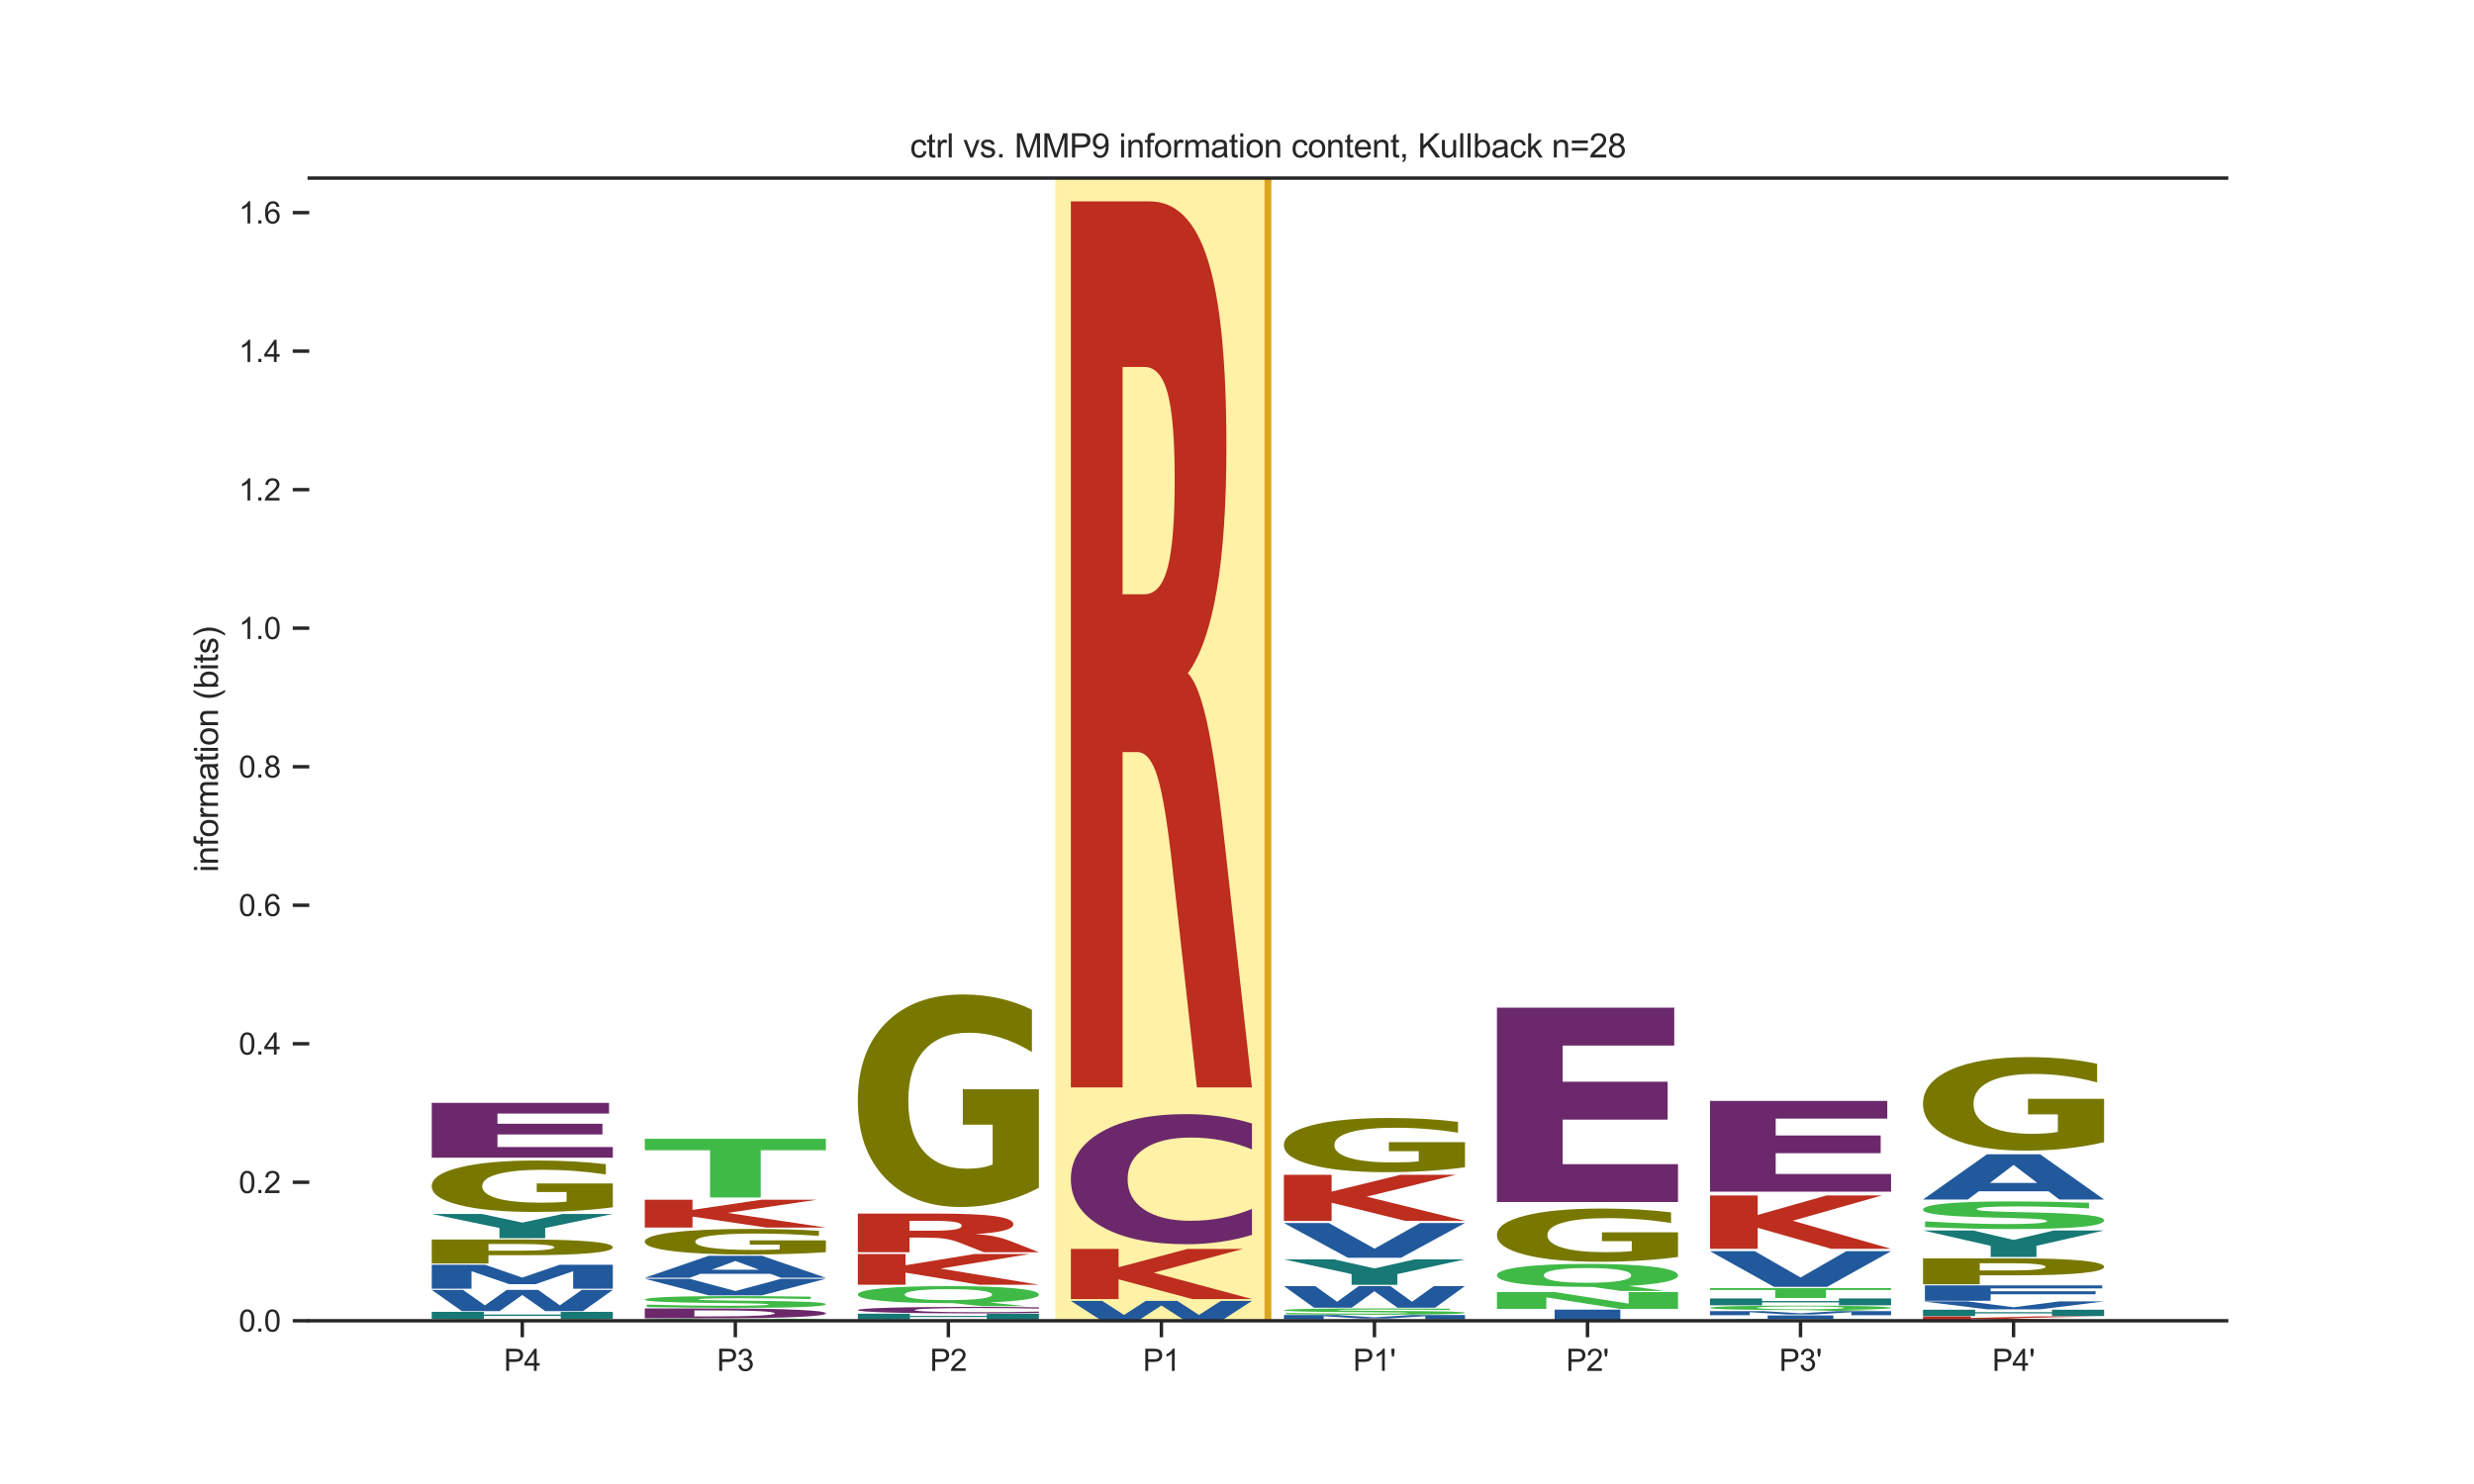<?xml version="1.0" encoding="utf-8" standalone="no"?>
<!DOCTYPE svg PUBLIC "-//W3C//DTD SVG 1.1//EN"
  "http://www.w3.org/Graphics/SVG/1.1/DTD/svg11.dtd">
<svg xmlns:xlink="http://www.w3.org/1999/xlink" width="720pt" height="432pt" viewBox="0 0 720 432" xmlns="http://www.w3.org/2000/svg" version="1.1">
 <defs>
  <style type="text/css">*{stroke-linejoin: round; stroke-linecap: butt}</style>
 </defs>
 <g id="figure_1">
  <g id="patch_1">
   <path d="M 0 432 
L 720 432 
L 720 0 
L 0 0 
z
" style="fill: #ffffff"/>
  </g>
  <g id="axes_1">
   <g id="patch_2">
    <path d="M 90 384.48 
L 648 384.48 
L 648 51.84 
L 90 51.84 
z
" style="fill: #ffffff"/>
   </g>
   <g id="patch_3">
    <path d="M 307 384.48 
L 369 384.48 
L 369 51.84 
L 307 51.84 
z
" clip-path="url(#p9657edef87)" style="fill: #ffd700; opacity: 0.35; stroke: #ffffff; stroke-width: 0.8; stroke-linejoin: miter"/>
   </g>
   <g id="line2d_1">
    <path d="M 90 384.48 
L 648 384.48 
" clip-path="url(#p9657edef87)" style="fill: none; stroke: #000000; stroke-width: 0.5; stroke-linecap: round"/>
   </g>
   <g id="patch_4">
    <path d="M 153.405 384.397 
L 152.373 384.397 
Q 139.714 384.397 132.677 384.344 
Q 125.65 384.291 125.65 384.196 
Q 125.65 384.102 132.666 384.048 
Q 139.681 383.995 152 383.995 
Q 164.45 383.995 171.4 384.048 
Q 178.35 384.101 178.35 384.196 
Q 178.35 384.262 174.661 384.309 
Q 170.972 384.356 164.044 384.38 
L 174.365 384.468 
L 161.771 384.468 
L 153.405 384.397 
z
M 152 384.067 
Q 145.961 384.067 142.635 384.101 
Q 139.308 384.135 139.308 384.196 
Q 139.308 384.259 142.558 384.292 
Q 145.819 384.325 152 384.325 
Q 158.071 384.325 161.398 384.291 
Q 164.725 384.257 164.725 384.196 
Q 164.725 384.135 161.398 384.101 
Q 158.071 384.067 152 384.067 
z
" clip-path="url(#p9657edef87)" style="fill: #40ba47"/>
   </g>
   <g id="patch_5">
    <path d="M 125.65 381.893 
L 140.813 381.893 
L 140.813 382.669 
L 163.187 382.669 
L 163.187 381.893 
L 178.35 381.893 
L 178.35 383.929 
L 163.187 383.929 
L 163.187 383.066 
L 140.813 383.066 
L 140.813 383.929 
L 125.65 383.929 
L 125.65 381.893 
z
" clip-path="url(#p9657edef87)" style="fill: #177875"/>
   </g>
   <g id="patch_6">
    <path d="M 125.65 375.5 
L 134.763 375.5 
L 141.133 379.989 
L 147.456 375.5 
L 156.616 375.5 
L 162.938 379.989 
L 169.316 375.5 
L 178.35 375.5 
L 169.656 381.677 
L 158.694 381.677 
L 152 376.981 
L 145.385 381.677 
L 134.415 381.677 
L 125.65 375.5 
z
" clip-path="url(#p9657edef87)" style="fill: #21599c"/>
   </g>
   <g id="patch_7">
    <path d="M 125.65 368.188 
L 141.196 368.188 
L 151.98 371.916 
L 162.834 368.188 
L 178.35 368.188 
L 178.35 375.154 
L 166.805 375.154 
L 166.805 370.059 
L 155.889 373.815 
L 148.141 373.815 
L 137.226 370.059 
L 137.226 375.154 
L 125.65 375.154 
L 125.65 368.188 
z
" clip-path="url(#p9657edef87)" style="fill: #21599c"/>
   </g>
   <g id="patch_8">
    <path d="M 125.65 360.822 
L 153.043 360.822 
Q 165.271 360.822 171.804 361.416 
Q 178.35 362.008 178.35 363.105 
Q 178.35 364.207 171.804 364.8 
Q 165.271 365.392 153.043 365.392 
L 142.16 365.392 
L 142.16 367.821 
L 125.65 367.821 
L 125.65 360.822 
z
M 142.16 362.13 
L 142.16 364.084 
L 151.286 364.084 
Q 156.09 364.084 158.711 363.829 
Q 161.332 363.574 161.332 363.105 
Q 161.332 362.637 158.711 362.383 
Q 156.09 362.13 151.286 362.13 
L 142.16 362.13 
z
" clip-path="url(#p9657edef87)" style="fill: #787800"/>
   </g>
   <g id="patch_9">
    <path d="M 125.65 353.386 
L 140.22 353.386 
L 151.989 355.904 
L 163.747 353.386 
L 178.35 353.386 
L 158.665 357.474 
L 158.665 360.451 
L 145.346 360.451 
L 145.346 357.474 
L 125.65 353.386 
z
" clip-path="url(#p9657edef87)" style="fill: #177875"/>
   </g>
   <g id="patch_10">
    <path d="M 178.35 351.451 
Q 173.035 352.128 167.319 352.469 
Q 161.602 352.806 155.508 352.806 
Q 141.736 352.806 133.693 350.789 
Q 125.65 348.771 125.65 345.321 
Q 125.65 341.831 133.835 339.829 
Q 142.032 337.828 156.287 337.828 
Q 161.779 337.828 166.811 338.1 
Q 171.854 338.369 176.319 338.901 
L 176.319 341.887 
Q 171.712 341.203 167.153 340.866 
Q 162.594 340.526 158.012 340.526 
Q 149.532 340.526 144.937 341.769 
Q 140.343 343.01 140.343 345.321 
Q 140.343 347.611 144.772 348.861 
Q 149.201 350.108 157.35 350.108 
Q 159.571 350.108 161.472 350.037 
Q 163.374 349.963 164.886 349.808 
L 164.886 347.005 
L 156.205 347.005 
L 156.205 344.508 
L 178.35 344.508 
L 178.35 351.451 
z
" clip-path="url(#p9657edef87)" style="fill: #787800"/>
   </g>
   <g id="patch_11">
    <path d="M 125.65 321.051 
L 177.253 321.051 
L 177.253 324.164 
L 144.775 324.164 
L 144.775 327.133 
L 175.329 327.133 
L 175.329 330.247 
L 144.775 330.247 
L 144.775 333.904 
L 178.35 333.904 
L 178.35 337.013 
L 125.65 337.013 
L 125.65 321.051 
z
" clip-path="url(#p9657edef87)" style="fill: #6b296b"/>
   </g>
   <g id="patch_12">
    <path d="M 187.65 384.294 
L 206.775 384.294 
L 206.775 384.44 
L 240.35 384.44 
L 240.35 384.475 
L 187.65 384.475 
L 187.65 384.294 
z
" clip-path="url(#p9657edef87)" style="fill: #21599c"/>
   </g>
   <g id="patch_13">
    <path d="M 215.405 384.214 
L 214.373 384.214 
Q 201.714 384.214 194.677 384.166 
Q 187.65 384.118 187.65 384.032 
Q 187.65 383.947 194.666 383.898 
Q 201.681 383.85 214 383.85 
Q 226.45 383.85 233.4 383.898 
Q 240.35 383.946 240.35 384.032 
Q 240.35 384.091 236.661 384.134 
Q 232.972 384.177 226.044 384.199 
L 236.365 384.278 
L 223.771 384.278 
L 215.405 384.214 
z
M 214 383.916 
Q 207.961 383.916 204.635 383.946 
Q 201.308 383.977 201.308 384.032 
Q 201.308 384.089 204.558 384.119 
Q 207.819 384.149 214 384.149 
Q 220.071 384.149 223.398 384.118 
Q 226.725 384.088 226.725 384.032 
Q 226.725 383.977 223.398 383.946 
Q 220.071 383.916 214 383.916 
z
" clip-path="url(#p9657edef87)" style="fill: #40ba47"/>
   </g>
   <g id="patch_14">
    <path d="M 202.091 381.457 
L 202.091 383.205 
L 207.265 383.205 
Q 216.113 383.205 220.783 382.98 
Q 225.464 382.756 225.464 382.328 
Q 225.464 381.902 220.807 381.68 
Q 216.161 381.457 207.265 381.457 
L 202.091 381.457 
z
M 187.65 380.898 
L 202.872 380.898 
Q 215.633 380.898 221.875 380.992 
Q 228.117 381.084 232.583 381.307 
Q 236.521 381.501 238.429 381.755 
Q 240.35 382.008 240.35 382.328 
Q 240.35 382.653 238.429 382.907 
Q 236.521 383.161 232.583 383.354 
Q 228.081 383.577 221.779 383.671 
Q 215.477 383.763 202.872 383.763 
L 187.65 383.763 
L 187.65 380.898 
z
" clip-path="url(#p9657edef87)" style="fill: #6b296b"/>
   </g>
   <g id="patch_15">
    <path d="M 235.956 377.462 
L 235.956 378.163 
Q 230.46 378.041 225.221 377.979 
Q 219.997 377.917 215.345 377.917 
Q 209.177 377.917 206.214 378.001 
Q 203.265 378.085 203.265 378.262 
Q 203.265 378.396 205.255 378.47 
Q 207.244 378.544 212.483 378.597 
L 219.811 378.67 
Q 230.946 378.782 235.641 379.008 
Q 240.35 379.234 240.35 379.651 
Q 240.35 380.198 233.795 380.465 
Q 227.239 380.733 213.771 380.733 
Q 207.43 380.733 201.033 380.672 
Q 194.635 380.613 188.237 380.495 
L 188.237 379.775 
Q 194.635 379.943 200.603 380.029 
Q 206.572 380.114 212.125 380.114 
Q 217.764 380.114 220.756 380.021 
Q 223.747 379.927 223.747 379.754 
Q 223.747 379.6 221.715 379.515 
Q 219.682 379.431 213.599 379.364 
L 206.929 379.291 
Q 196.91 379.185 192.273 378.952 
Q 187.65 378.719 187.65 378.325 
Q 187.65 377.83 194.091 377.564 
Q 200.532 377.298 212.612 377.298 
Q 218.122 377.298 223.933 377.339 
Q 229.744 377.38 235.956 377.462 
z
" clip-path="url(#p9657edef87)" style="fill: #40ba47"/>
   </g>
   <g id="patch_16">
    <path d="M 187.65 372.263 
L 200.688 372.263 
L 214.016 375.819 
L 227.323 372.263 
L 240.35 372.263 
L 221.731 377.081 
L 206.269 377.081 
L 187.65 372.263 
z
" clip-path="url(#p9657edef87)" style="fill: #21599c"/>
   </g>
   <g id="patch_17">
    <path d="M 224.155 370.802 
L 203.888 370.802 
L 200.688 371.968 
L 187.65 371.968 
L 206.269 365.567 
L 221.731 365.567 
L 240.35 371.968 
L 227.323 371.968 
L 224.155 370.802 
z
M 207.12 369.614 
L 220.891 369.614 
L 214.016 367.068 
L 207.12 369.614 
z
" clip-path="url(#p9657edef87)" style="fill: #21599c"/>
   </g>
   <g id="patch_18">
    <path d="M 240.35 364.528 
Q 235.035 364.865 229.319 365.035 
Q 223.602 365.202 217.508 365.202 
Q 203.736 365.202 195.693 364.199 
Q 187.65 363.195 187.65 361.479 
Q 187.65 359.743 195.835 358.747 
Q 204.032 357.751 218.287 357.751 
Q 223.779 357.751 228.811 357.887 
Q 233.854 358.021 238.319 358.285 
L 238.319 359.771 
Q 233.712 359.43 229.153 359.263 
Q 224.594 359.093 220.012 359.093 
Q 211.532 359.093 206.937 359.712 
Q 202.343 360.329 202.343 361.479 
Q 202.343 362.618 206.772 363.24 
Q 211.201 363.86 219.35 363.86 
Q 221.571 363.86 223.472 363.825 
Q 225.374 363.788 226.886 363.711 
L 226.886 362.316 
L 218.205 362.316 
L 218.205 361.074 
L 240.35 361.074 
L 240.35 364.528 
z
" clip-path="url(#p9657edef87)" style="fill: #787800"/>
   </g>
   <g id="patch_19">
    <path d="M 187.65 349.251 
L 201.538 349.251 
L 201.538 352.204 
L 221.556 349.251 
L 237.683 349.251 
L 211.743 353.083 
L 240.35 357.342 
L 222.964 357.342 
L 201.538 354.155 
L 201.538 357.342 
L 187.65 357.342 
L 187.65 349.251 
z
" clip-path="url(#p9657edef87)" style="fill: #bd2e1f"/>
   </g>
   <g id="patch_20">
    <path d="M 187.65 331.513 
L 240.35 331.513 
L 240.35 334.843 
L 221.39 334.843 
L 221.39 348.589 
L 206.647 348.589 
L 206.647 334.843 
L 187.65 334.843 
L 187.65 331.513 
z
" clip-path="url(#p9657edef87)" style="fill: #40ba47"/>
   </g>
   <g id="patch_21">
    <path d="M 249.65 384.34 
L 264.22 384.34 
L 275.989 384.388 
L 287.747 384.34 
L 302.35 384.34 
L 282.665 384.419 
L 282.665 384.476 
L 269.346 384.476 
L 269.346 384.419 
L 249.65 384.34 
z
" clip-path="url(#p9657edef87)" style="fill: #177875"/>
   </g>
   <g id="patch_22">
    <path d="M 286.155 384.3 
L 265.888 384.3 
L 262.688 384.332 
L 249.65 384.332 
L 268.269 384.158 
L 283.731 384.158 
L 302.35 384.332 
L 289.323 384.332 
L 286.155 384.3 
z
M 269.12 384.268 
L 282.891 384.268 
L 276.016 384.199 
L 269.12 384.268 
z
" clip-path="url(#p9657edef87)" style="fill: #21599c"/>
   </g>
   <g id="patch_23">
    <path d="M 249.65 382.424 
L 264.813 382.424 
L 264.813 383.066 
L 287.187 383.066 
L 287.187 382.424 
L 302.35 382.424 
L 302.35 384.109 
L 287.187 384.109 
L 287.187 383.395 
L 264.813 383.395 
L 264.813 384.109 
L 249.65 384.109 
L 249.65 382.424 
z
" clip-path="url(#p9657edef87)" style="fill: #177875"/>
   </g>
   <g id="patch_24">
    <path d="M 302.35 382.194 
Q 297.942 382.261 293.175 382.295 
Q 288.408 382.33 283.217 382.33 
Q 267.735 382.33 258.692 382.074 
Q 249.65 381.819 249.65 381.382 
Q 249.65 380.944 258.692 380.689 
Q 267.735 380.434 283.217 380.434 
Q 288.408 380.434 293.175 380.468 
Q 297.942 380.503 302.35 380.57 
L 302.35 380.948 
Q 297.902 380.858 293.587 380.817 
Q 289.271 380.775 284.504 380.775 
Q 275.954 380.775 271.054 380.937 
Q 266.168 381.099 266.168 381.382 
Q 266.168 381.665 271.054 381.827 
Q 275.954 381.988 284.504 381.988 
Q 289.271 381.988 293.587 381.947 
Q 297.902 381.905 302.35 381.815 
L 302.35 382.194 
z
" clip-path="url(#p9657edef87)" style="fill: #6b296b"/>
   </g>
   <g id="patch_25">
    <path d="M 277.405 379.356 
L 276.373 379.356 
Q 263.714 379.356 256.677 378.701 
Q 249.65 378.045 249.65 376.876 
Q 249.65 375.708 256.666 375.047 
Q 263.681 374.385 276 374.385 
Q 288.45 374.385 295.4 375.041 
Q 302.35 375.696 302.35 376.876 
Q 302.35 377.685 298.661 378.27 
Q 294.972 378.855 288.044 379.15 
L 298.365 380.23 
L 285.771 380.23 
L 277.405 379.356 
z
M 276 375.282 
Q 269.961 375.282 266.635 375.699 
Q 263.308 376.117 263.308 376.876 
Q 263.308 377.647 266.558 378.057 
Q 269.819 378.467 276 378.467 
Q 282.071 378.467 285.398 378.049 
Q 288.725 377.63 288.725 376.876 
Q 288.725 376.117 285.398 375.699 
Q 282.071 375.282 276 375.282 
z
" clip-path="url(#p9657edef87)" style="fill: #40ba47"/>
   </g>
   <g id="patch_26">
    <path d="M 249.65 365.057 
L 263.538 365.057 
L 263.538 368.319 
L 283.556 365.057 
L 299.683 365.057 
L 273.743 369.291 
L 302.35 373.996 
L 284.964 373.996 
L 263.538 370.475 
L 263.538 373.996 
L 249.65 373.996 
L 249.65 365.057 
z
" clip-path="url(#p9657edef87)" style="fill: #bd2e1f"/>
   </g>
   <g id="patch_27">
    <path d="M 271.033 358.269 
Q 275.762 358.269 277.814 357.932 
Q 279.866 357.592 279.866 356.816 
Q 279.866 356.048 277.814 355.718 
Q 275.762 355.385 271.033 355.385 
L 264.702 355.385 
L 264.702 358.269 
L 271.033 358.269 
z
M 264.702 360.271 
L 264.702 364.526 
L 249.65 364.526 
L 249.65 353.284 
L 272.634 353.284 
Q 284.17 353.284 289.538 354.031 
Q 294.918 354.776 294.918 356.387 
Q 294.918 357.5 292.115 358.216 
Q 289.325 358.931 283.695 359.271 
Q 286.785 359.406 289.225 359.886 
Q 291.677 360.363 294.18 361.333 
L 302.35 364.526 
L 286.322 364.526 
L 279.203 361.733 
Q 277.051 360.89 274.836 360.582 
Q 272.634 360.271 268.956 360.271 
L 264.702 360.271 
z
" clip-path="url(#p9657edef87)" style="fill: #bd2e1f"/>
   </g>
   <g id="patch_28">
    <path d="M 302.35 345.763 
Q 297.035 348.562 291.319 349.967 
Q 285.602 351.36 279.508 351.36 
Q 265.736 351.36 257.693 343.028 
Q 249.65 334.696 249.65 320.447 
Q 249.65 306.032 257.835 297.764 
Q 266.032 289.495 280.287 289.495 
Q 285.779 289.495 290.811 290.62 
Q 295.854 291.732 300.319 293.93 
L 300.319 306.262 
Q 295.712 303.438 291.153 302.045 
Q 286.594 300.639 282.012 300.639 
Q 273.532 300.639 268.937 305.776 
Q 264.343 310.901 264.343 320.447 
Q 264.343 329.904 268.772 335.067 
Q 273.201 340.217 281.35 340.217 
Q 283.571 340.217 285.472 339.923 
Q 287.374 339.616 288.886 338.977 
L 288.886 327.399 
L 280.205 327.399 
L 280.205 317.086 
L 302.35 317.086 
L 302.35 345.763 
z
" clip-path="url(#p9657edef87)" style="fill: #787800"/>
   </g>
   <g id="patch_29">
    <path d="M 311.65 378.692 
L 320.763 378.692 
L 327.133 382.791 
L 333.456 378.692 
L 342.616 378.692 
L 348.938 382.791 
L 355.316 378.692 
L 364.35 378.692 
L 355.656 384.332 
L 344.694 384.332 
L 338 380.045 
L 331.385 384.332 
L 320.415 384.332 
L 311.65 378.692 
z
" clip-path="url(#p9657edef87)" style="fill: #21599c"/>
   </g>
   <g id="patch_30">
    <path d="M 311.65 363.579 
L 325.538 363.579 
L 325.538 368.9 
L 345.556 363.579 
L 361.683 363.579 
L 335.743 370.485 
L 364.35 378.16 
L 346.964 378.16 
L 325.538 372.416 
L 325.538 378.16 
L 311.65 378.16 
L 311.65 363.579 
z
" clip-path="url(#p9657edef87)" style="fill: #bd2e1f"/>
   </g>
   <g id="patch_31">
    <path d="M 364.35 359.484 
Q 359.942 360.829 355.175 361.51 
Q 350.408 362.198 345.217 362.198 
Q 329.735 362.198 320.692 357.098 
Q 311.65 351.998 311.65 343.275 
Q 311.65 334.522 320.692 329.429 
Q 329.735 324.329 345.217 324.329 
Q 350.408 324.329 355.175 325.017 
Q 359.942 325.698 364.35 327.044 
L 364.35 334.592 
Q 359.902 332.809 355.587 331.98 
Q 351.271 331.15 346.504 331.15 
Q 337.954 331.15 333.054 334.381 
Q 328.168 337.604 328.168 343.275 
Q 328.168 348.923 333.054 352.154 
Q 337.954 355.377 346.504 355.377 
Q 351.271 355.377 355.587 354.548 
Q 359.902 353.711 364.35 351.927 
L 364.35 359.484 
z
" clip-path="url(#p9657edef87)" style="fill: #6b296b"/>
   </g>
   <g id="patch_32">
    <path d="M 333.033 172.993 
Q 337.762 172.993 339.814 165.255 
Q 341.866 157.461 341.866 139.662 
Q 341.866 122.029 339.814 114.456 
Q 337.762 106.828 333.033 106.828 
L 326.702 106.828 
L 326.702 172.993 
L 333.033 172.993 
z
M 326.702 218.928 
L 326.702 316.545 
L 311.65 316.545 
L 311.65 58.627 
L 334.634 58.627 
Q 346.17 58.627 351.538 75.763 
Q 356.918 92.843 356.918 129.823 
Q 356.918 155.36 354.115 171.777 
Q 351.325 188.194 345.695 195.988 
Q 348.785 199.084 351.225 210.084 
Q 353.677 221.028 356.18 243.304 
L 364.35 316.545 
L 348.322 316.545 
L 341.203 252.48 
Q 339.051 233.134 336.836 226.058 
Q 334.634 218.928 330.956 218.928 
L 326.702 218.928 
z
" clip-path="url(#p9657edef87)" style="fill: #bd2e1f"/>
   </g>
   <g id="patch_33">
    <path d="M 410.155 384.405 
L 389.888 384.405 
L 386.688 384.471 
L 373.65 384.471 
L 392.269 384.111 
L 407.731 384.111 
L 426.35 384.471 
L 413.323 384.471 
L 410.155 384.405 
z
M 393.12 384.338 
L 406.891 384.338 
L 400.016 384.195 
L 393.12 384.338 
z
" clip-path="url(#p9657edef87)" style="fill: #21599c"/>
   </g>
   <g id="patch_34">
    <path d="M 373.65 382.808 
L 389.196 382.808 
L 399.98 383.483 
L 410.834 382.808 
L 426.35 382.808 
L 426.35 384.068 
L 414.805 384.068 
L 414.805 383.146 
L 403.889 383.826 
L 396.141 383.826 
L 385.226 383.146 
L 385.226 384.068 
L 373.65 384.068 
L 373.65 382.808 
z
" clip-path="url(#p9657edef87)" style="fill: #21599c"/>
   </g>
   <g id="patch_35">
    <path d="M 421.956 380.973 
L 421.956 381.349 
Q 416.46 381.283 411.221 381.25 
Q 405.997 381.217 401.345 381.217 
Q 395.177 381.217 392.214 381.262 
Q 389.265 381.307 389.265 381.402 
Q 389.265 381.473 391.255 381.513 
Q 393.244 381.553 398.483 381.581 
L 405.811 381.621 
Q 416.946 381.68 421.641 381.802 
Q 426.35 381.923 426.35 382.146 
Q 426.35 382.44 419.795 382.583 
Q 413.239 382.726 399.771 382.726 
Q 393.43 382.726 387.033 382.694 
Q 380.635 382.662 374.237 382.599 
L 374.237 382.213 
Q 380.635 382.303 386.603 382.349 
Q 392.572 382.395 398.125 382.395 
Q 403.764 382.395 406.756 382.345 
Q 409.747 382.295 409.747 382.202 
Q 409.747 382.119 407.715 382.074 
Q 405.682 382.028 399.599 381.993 
L 392.929 381.953 
Q 382.91 381.896 378.273 381.772 
Q 373.65 381.647 373.65 381.435 
Q 373.65 381.17 380.091 381.028 
Q 386.532 380.885 398.612 380.885 
Q 404.122 380.885 409.933 380.907 
Q 415.744 380.929 421.956 380.973 
z
" clip-path="url(#p9657edef87)" style="fill: #40ba47"/>
   </g>
   <g id="patch_36">
    <path d="M 373.65 374.378 
L 382.763 374.378 
L 389.133 378.951 
L 395.456 374.378 
L 404.616 374.378 
L 410.938 378.951 
L 417.316 374.378 
L 426.35 374.378 
L 417.656 380.671 
L 406.694 380.671 
L 400 375.887 
L 393.385 380.671 
L 382.415 380.671 
L 373.65 374.378 
z
" clip-path="url(#p9657edef87)" style="fill: #21599c"/>
   </g>
   <g id="patch_37">
    <path d="M 373.65 366.603 
L 388.22 366.603 
L 399.989 369.246 
L 411.747 366.603 
L 426.35 366.603 
L 406.665 370.893 
L 406.665 374.018 
L 393.346 374.018 
L 393.346 370.893 
L 373.65 366.603 
z
" clip-path="url(#p9657edef87)" style="fill: #177875"/>
   </g>
   <g id="patch_38">
    <path d="M 373.65 356.016 
L 386.688 356.016 
L 400.016 363.49 
L 413.323 356.016 
L 426.35 356.016 
L 407.731 366.141 
L 392.269 366.141 
L 373.65 356.016 
z
" clip-path="url(#p9657edef87)" style="fill: #21599c"/>
   </g>
   <g id="patch_39">
    <path d="M 373.65 341.999 
L 387.538 341.999 
L 387.538 346.889 
L 407.556 341.999 
L 423.683 341.999 
L 397.743 348.345 
L 426.35 355.397 
L 408.964 355.397 
L 387.538 350.119 
L 387.538 355.397 
L 373.65 355.397 
L 373.65 341.999 
z
" clip-path="url(#p9657edef87)" style="fill: #bd2e1f"/>
   </g>
   <g id="patch_40">
    <path d="M 426.35 339.803 
Q 421.035 340.517 415.319 340.875 
Q 409.602 341.231 403.508 341.231 
Q 389.736 341.231 381.693 339.105 
Q 373.65 336.98 373.65 333.345 
Q 373.65 329.668 381.835 327.559 
Q 390.032 325.45 404.287 325.45 
Q 409.779 325.45 414.811 325.737 
Q 419.854 326.02 424.319 326.581 
L 424.319 329.727 
Q 419.712 329.006 415.153 328.651 
Q 410.594 328.292 406.012 328.292 
Q 397.532 328.292 392.937 329.603 
Q 388.343 330.91 388.343 333.345 
Q 388.343 335.757 392.772 337.074 
Q 397.201 338.388 405.35 338.388 
Q 407.571 338.388 409.472 338.313 
Q 411.374 338.235 412.886 338.072 
L 412.886 335.119 
L 404.205 335.119 
L 404.205 332.488 
L 426.35 332.488 
L 426.35 339.803 
z
" clip-path="url(#p9657edef87)" style="fill: #787800"/>
   </g>
   <g id="patch_41">
    <path d="M 452.438 381.238 
L 471.562 381.238 
L 471.562 384.397 
L 452.438 384.397 
L 452.438 381.238 
z
" clip-path="url(#p9657edef87)" style="fill: #21599c"/>
   </g>
   <g id="patch_42">
    <path d="M 435.65 376.136 
L 452.578 376.136 
L 473.968 379.49 
L 473.968 376.136 
L 488.35 376.136 
L 488.35 381.027 
L 471.409 381.027 
L 450.019 377.673 
L 450.019 381.027 
L 435.65 381.027 
L 435.65 376.136 
z
" clip-path="url(#p9657edef87)" style="fill: #40ba47"/>
   </g>
   <g id="patch_43">
    <path d="M 463.405 374.623 
L 462.373 374.623 
Q 449.714 374.623 442.677 373.74 
Q 435.65 372.856 435.65 371.281 
Q 435.65 369.708 442.666 368.817 
Q 449.681 367.925 462 367.925 
Q 474.45 367.925 481.4 368.809 
Q 488.35 369.692 488.35 371.281 
Q 488.35 372.371 484.661 373.16 
Q 480.972 373.948 474.044 374.346 
L 484.365 375.8 
L 471.771 375.8 
L 463.405 374.623 
z
M 462 369.133 
Q 455.961 369.133 452.635 369.696 
Q 449.308 370.258 449.308 371.281 
Q 449.308 372.32 452.558 372.873 
Q 455.819 373.424 462 373.424 
Q 468.071 373.424 471.398 372.862 
Q 474.725 372.298 474.725 371.281 
Q 474.725 370.258 471.398 369.696 
Q 468.071 369.133 462 369.133 
z
" clip-path="url(#p9657edef87)" style="fill: #40ba47"/>
   </g>
   <g id="patch_44">
    <path d="M 488.35 365.908 
Q 483.035 366.609 477.319 366.961 
Q 471.602 367.31 465.508 367.31 
Q 451.736 367.31 443.693 365.223 
Q 435.65 363.135 435.65 359.566 
Q 435.65 355.955 443.835 353.883 
Q 452.032 351.812 466.287 351.812 
Q 471.779 351.812 476.811 352.094 
Q 481.854 352.372 486.319 352.923 
L 486.319 356.012 
Q 481.712 355.305 477.153 354.956 
Q 472.594 354.604 468.012 354.604 
Q 459.532 354.604 454.937 355.891 
Q 450.343 357.174 450.343 359.566 
Q 450.343 361.935 454.772 363.228 
Q 459.201 364.518 467.35 364.518 
Q 469.571 364.518 471.472 364.445 
Q 473.374 364.368 474.886 364.208 
L 474.886 361.307 
L 466.205 361.307 
L 466.205 358.724 
L 488.35 358.724 
L 488.35 365.908 
z
" clip-path="url(#p9657edef87)" style="fill: #787800"/>
   </g>
   <g id="patch_45">
    <path d="M 435.65 293.336 
L 487.253 293.336 
L 487.253 304.37 
L 454.775 304.37 
L 454.775 314.895 
L 485.329 314.895 
L 485.329 325.93 
L 454.775 325.93 
L 454.775 338.893 
L 488.35 338.893 
L 488.35 349.915 
L 435.65 349.915 
L 435.65 293.336 
z
" clip-path="url(#p9657edef87)" style="fill: #6b296b"/>
   </g>
   <g id="patch_46">
    <path d="M 497.65 384.019 
L 512.22 384.019 
L 523.989 384.179 
L 535.747 384.019 
L 550.35 384.019 
L 530.665 384.279 
L 530.665 384.468 
L 517.346 384.468 
L 517.346 384.279 
L 497.65 384.019 
z
" clip-path="url(#p9657edef87)" style="fill: #177875"/>
   </g>
   <g id="patch_47">
    <path d="M 514.438 382.924 
L 533.562 382.924 
L 533.562 383.979 
L 514.438 383.979 
L 514.438 382.924 
z
" clip-path="url(#p9657edef87)" style="fill: #21599c"/>
   </g>
   <g id="patch_48">
    <path d="M 497.65 381.671 
L 513.196 381.671 
L 523.98 382.31 
L 534.834 381.671 
L 550.35 381.671 
L 550.35 382.865 
L 538.805 382.865 
L 538.805 381.992 
L 527.889 382.635 
L 520.141 382.635 
L 509.226 381.992 
L 509.226 382.865 
L 497.65 382.865 
L 497.65 381.671 
z
" clip-path="url(#p9657edef87)" style="fill: #21599c"/>
   </g>
   <g id="patch_49">
    <path d="M 525.405 381.371 
L 524.373 381.371 
Q 511.714 381.371 504.677 381.2 
Q 497.65 381.028 497.65 380.722 
Q 497.65 380.417 504.666 380.244 
Q 511.681 380.071 524 380.071 
Q 536.45 380.071 543.4 380.243 
Q 550.35 380.414 550.35 380.722 
Q 550.35 380.934 546.661 381.087 
Q 542.972 381.24 536.044 381.317 
L 546.365 381.599 
L 533.771 381.599 
L 525.405 381.371 
z
M 524 380.306 
Q 517.961 380.306 514.635 380.415 
Q 511.308 380.524 511.308 380.722 
Q 511.308 380.924 514.558 381.031 
Q 517.819 381.138 524 381.138 
Q 530.071 381.138 533.398 381.029 
Q 536.725 380.92 536.725 380.722 
Q 536.725 380.524 533.398 380.415 
Q 530.071 380.306 524 380.306 
z
" clip-path="url(#p9657edef87)" style="fill: #40ba47"/>
   </g>
   <g id="patch_50">
    <path d="M 497.65 377.982 
L 512.813 377.982 
L 512.813 378.743 
L 535.187 378.743 
L 535.187 377.982 
L 550.35 377.982 
L 550.35 379.978 
L 535.187 379.978 
L 535.187 379.132 
L 512.813 379.132 
L 512.813 379.978 
L 497.65 379.978 
L 497.65 377.982 
z
" clip-path="url(#p9657edef87)" style="fill: #177875"/>
   </g>
   <g id="patch_51">
    <path d="M 497.65 374.958 
L 550.35 374.958 
L 550.35 375.523 
L 531.39 375.523 
L 531.39 377.854 
L 516.647 377.854 
L 516.647 375.523 
L 497.65 375.523 
L 497.65 374.958 
z
" clip-path="url(#p9657edef87)" style="fill: #40ba47"/>
   </g>
   <g id="patch_52">
    <path d="M 497.65 364.224 
L 510.688 364.224 
L 524.016 371.889 
L 537.323 364.224 
L 550.35 364.224 
L 531.731 374.608 
L 516.269 374.608 
L 497.65 364.224 
z
" clip-path="url(#p9657edef87)" style="fill: #21599c"/>
   </g>
   <g id="patch_53">
    <path d="M 497.65 348.002 
L 511.538 348.002 
L 511.538 353.674 
L 531.556 348.002 
L 547.683 348.002 
L 521.743 355.362 
L 550.35 363.542 
L 532.964 363.542 
L 511.538 357.421 
L 511.538 363.542 
L 497.65 363.542 
L 497.65 348.002 
z
" clip-path="url(#p9657edef87)" style="fill: #bd2e1f"/>
   </g>
   <g id="patch_54">
    <path d="M 497.65 320.482 
L 549.253 320.482 
L 549.253 325.634 
L 516.775 325.634 
L 516.775 330.548 
L 547.329 330.548 
L 547.329 335.7 
L 516.775 335.7 
L 516.775 341.752 
L 550.35 341.752 
L 550.35 346.898 
L 497.65 346.898 
L 497.65 320.482 
z
" clip-path="url(#p9657edef87)" style="fill: #6b296b"/>
   </g>
   <g id="patch_55">
    <path d="M 559.65 383.199 
L 573.538 383.199 
L 573.538 383.654 
L 593.556 383.199 
L 609.683 383.199 
L 583.743 383.79 
L 612.35 384.447 
L 594.964 384.447 
L 573.538 383.955 
L 573.538 384.447 
L 559.65 384.447 
L 559.65 383.199 
z
" clip-path="url(#p9657edef87)" style="fill: #bd2e1f"/>
   </g>
   <g id="patch_56">
    <path d="M 559.65 381.262 
L 574.813 381.262 
L 574.813 381.969 
L 597.187 381.969 
L 597.187 381.262 
L 612.35 381.262 
L 612.35 383.117 
L 597.187 383.117 
L 597.187 382.331 
L 574.813 382.331 
L 574.813 383.117 
L 559.65 383.117 
L 559.65 381.262 
z
" clip-path="url(#p9657edef87)" style="fill: #177875"/>
   </g>
   <g id="patch_57">
    <path d="M 559.65 378.843 
L 572.688 378.843 
L 586.016 380.548 
L 599.323 378.843 
L 612.35 378.843 
L 593.731 381.152 
L 578.269 381.152 
L 559.65 378.843 
z
" clip-path="url(#p9657edef87)" style="fill: #21599c"/>
   </g>
   <g id="patch_58">
    <path d="M 560.198 374.185 
L 611.802 374.185 
L 611.802 375.059 
L 579.323 375.059 
L 579.323 375.892 
L 609.878 375.892 
L 609.878 376.766 
L 579.323 376.766 
L 579.323 378.665 
L 560.198 378.665 
L 560.198 374.185 
z
" clip-path="url(#p9657edef87)" style="fill: #21599c"/>
   </g>
   <g id="patch_59">
    <path d="M 559.65 366.318 
L 587.043 366.318 
Q 599.271 366.318 605.804 366.959 
Q 612.35 367.598 612.35 368.781 
Q 612.35 369.97 605.804 370.61 
Q 599.271 371.249 587.043 371.249 
L 576.16 371.249 
L 576.16 373.869 
L 559.65 373.869 
L 559.65 366.318 
z
M 576.16 367.729 
L 576.16 369.838 
L 585.286 369.838 
Q 590.09 369.838 592.711 369.563 
Q 595.332 369.288 595.332 368.781 
Q 595.332 368.276 592.711 368.003 
Q 590.09 367.729 585.286 367.729 
L 576.16 367.729 
z
" clip-path="url(#p9657edef87)" style="fill: #787800"/>
   </g>
   <g id="patch_60">
    <path d="M 559.65 358.192 
L 574.22 358.192 
L 585.989 360.945 
L 597.747 358.192 
L 612.35 358.192 
L 592.665 362.662 
L 592.665 365.916 
L 579.346 365.916 
L 579.346 362.662 
L 559.65 358.192 
z
" clip-path="url(#p9657edef87)" style="fill: #177875"/>
   </g>
   <g id="patch_61">
    <path d="M 607.956 350.124 
L 607.956 351.765 
Q 602.46 351.479 597.221 351.335 
Q 591.997 351.189 587.345 351.189 
Q 581.177 351.189 578.214 351.386 
Q 575.265 351.582 575.265 351.997 
Q 575.265 352.309 577.255 352.483 
Q 579.244 352.656 584.483 352.781 
L 591.811 352.952 
Q 602.946 353.212 607.641 353.742 
Q 612.35 354.27 612.35 355.246 
Q 612.35 356.526 605.795 357.152 
Q 599.239 357.778 585.771 357.778 
Q 579.43 357.778 573.033 357.636 
Q 566.635 357.497 560.237 357.221 
L 560.237 355.536 
Q 566.635 355.93 572.603 356.131 
Q 578.572 356.33 584.125 356.33 
Q 589.764 356.33 592.756 356.112 
Q 595.747 355.893 595.747 355.488 
Q 595.747 355.126 593.715 354.929 
Q 591.682 354.731 585.599 354.575 
L 578.929 354.404 
Q 568.91 354.155 564.273 353.611 
Q 559.65 353.066 559.65 352.143 
Q 559.65 350.986 566.091 350.364 
Q 572.532 349.741 584.612 349.741 
Q 590.122 349.741 595.933 349.837 
Q 601.744 349.934 607.956 350.124 
z
" clip-path="url(#p9657edef87)" style="fill: #40ba47"/>
   </g>
   <g id="patch_62">
    <path d="M 596.155 346.785 
L 575.888 346.785 
L 572.688 349.183 
L 559.65 349.183 
L 578.269 336.021 
L 593.731 336.021 
L 612.35 349.183 
L 599.323 349.183 
L 596.155 346.785 
z
M 579.12 344.343 
L 592.891 344.343 
L 586.016 339.107 
L 579.12 344.343 
z
" clip-path="url(#p9657edef87)" style="fill: #21599c"/>
   </g>
   <g id="patch_63">
    <path d="M 612.35 332.495 
Q 607.035 333.727 601.319 334.345 
Q 595.602 334.958 589.508 334.958 
Q 575.736 334.958 567.693 331.291 
Q 559.65 327.624 559.65 321.352 
Q 559.65 315.007 567.835 311.367 
Q 576.032 307.728 590.287 307.728 
Q 595.779 307.728 600.811 308.223 
Q 605.854 308.713 610.319 309.68 
L 610.319 315.108 
Q 605.712 313.865 601.153 313.252 
Q 596.594 312.633 592.012 312.633 
Q 583.532 312.633 578.937 314.894 
Q 574.343 317.15 574.343 321.352 
Q 574.343 325.514 578.772 327.787 
Q 583.201 330.054 591.35 330.054 
Q 593.571 330.054 595.472 329.924 
Q 597.374 329.789 598.886 329.508 
L 598.886 324.412 
L 590.205 324.412 
L 590.205 319.872 
L 612.35 319.872 
L 612.35 332.495 
z
" clip-path="url(#p9657edef87)" style="fill: #787800"/>
   </g>
   <g id="matplotlib.axis_1">
    <g id="xtick_1">
     <g id="line2d_2">
      <defs>
       <path id="mdedc2b1442" d="M 0 0 
L 0 4.8 
" style="stroke: #262626"/>
      </defs>
      <g>
       <use xlink:href="#mdedc2b1442" x="152" y="384.48" style="fill: #262626; stroke: #262626"/>
      </g>
     </g>
     <g id="text_1">
      <!-- P4 -->
      <g style="fill: #262626" transform="translate(146.618 399.079) scale(0.088 -0.088)">
       <defs>
        <path id="ArialMT-50" d="M 494 0 
L 494 4581 
L 2222 4581 
Q 2678 4581 2919 4538 
Q 3256 4481 3484 4323 
Q 3713 4166 3852 3881 
Q 3991 3597 3991 3256 
Q 3991 2672 3619 2267 
Q 3247 1863 2275 1863 
L 1100 1863 
L 1100 0 
L 494 0 
z
M 1100 2403 
L 2284 2403 
Q 2872 2403 3119 2622 
Q 3366 2841 3366 3238 
Q 3366 3525 3220 3729 
Q 3075 3934 2838 4000 
Q 2684 4041 2272 4041 
L 1100 4041 
L 1100 2403 
z
" transform="scale(0.016)"/>
        <path id="ArialMT-34" d="M 2069 0 
L 2069 1097 
L 81 1097 
L 81 1613 
L 2172 4581 
L 2631 4581 
L 2631 1613 
L 3250 1613 
L 3250 1097 
L 2631 1097 
L 2631 0 
L 2069 0 
z
M 2069 1613 
L 2069 3678 
L 634 1613 
L 2069 1613 
z
" transform="scale(0.016)"/>
       </defs>
       <use xlink:href="#ArialMT-50"/>
       <use xlink:href="#ArialMT-34" x="66.699"/>
      </g>
     </g>
    </g>
    <g id="xtick_2">
     <g id="line2d_3">
      <g>
       <use xlink:href="#mdedc2b1442" x="214" y="384.48" style="fill: #262626; stroke: #262626"/>
      </g>
     </g>
     <g id="text_2">
      <!-- P3 -->
      <g style="fill: #262626" transform="translate(208.618 399.079) scale(0.088 -0.088)">
       <defs>
        <path id="ArialMT-33" d="M 269 1209 
L 831 1284 
Q 928 806 1161 595 
Q 1394 384 1728 384 
Q 2125 384 2398 659 
Q 2672 934 2672 1341 
Q 2672 1728 2419 1979 
Q 2166 2231 1775 2231 
Q 1616 2231 1378 2169 
L 1441 2663 
Q 1497 2656 1531 2656 
Q 1891 2656 2178 2843 
Q 2466 3031 2466 3422 
Q 2466 3731 2256 3934 
Q 2047 4138 1716 4138 
Q 1388 4138 1169 3931 
Q 950 3725 888 3313 
L 325 3413 
Q 428 3978 793 4289 
Q 1159 4600 1703 4600 
Q 2078 4600 2393 4439 
Q 2709 4278 2876 4000 
Q 3044 3722 3044 3409 
Q 3044 3113 2884 2869 
Q 2725 2625 2413 2481 
Q 2819 2388 3044 2092 
Q 3269 1797 3269 1353 
Q 3269 753 2831 336 
Q 2394 -81 1725 -81 
Q 1122 -81 723 278 
Q 325 638 269 1209 
z
" transform="scale(0.016)"/>
       </defs>
       <use xlink:href="#ArialMT-50"/>
       <use xlink:href="#ArialMT-33" x="66.699"/>
      </g>
     </g>
    </g>
    <g id="xtick_3">
     <g id="line2d_4">
      <g>
       <use xlink:href="#mdedc2b1442" x="276" y="384.48" style="fill: #262626; stroke: #262626"/>
      </g>
     </g>
     <g id="text_3">
      <!-- P2 -->
      <g style="fill: #262626" transform="translate(270.618 399.079) scale(0.088 -0.088)">
       <defs>
        <path id="ArialMT-32" d="M 3222 541 
L 3222 0 
L 194 0 
Q 188 203 259 391 
Q 375 700 629 1000 
Q 884 1300 1366 1694 
Q 2113 2306 2375 2664 
Q 2638 3022 2638 3341 
Q 2638 3675 2398 3904 
Q 2159 4134 1775 4134 
Q 1369 4134 1125 3890 
Q 881 3647 878 3216 
L 300 3275 
Q 359 3922 746 4261 
Q 1134 4600 1788 4600 
Q 2447 4600 2831 4234 
Q 3216 3869 3216 3328 
Q 3216 3053 3103 2787 
Q 2991 2522 2730 2228 
Q 2469 1934 1863 1422 
Q 1356 997 1212 845 
Q 1069 694 975 541 
L 3222 541 
z
" transform="scale(0.016)"/>
       </defs>
       <use xlink:href="#ArialMT-50"/>
       <use xlink:href="#ArialMT-32" x="66.699"/>
      </g>
     </g>
    </g>
    <g id="xtick_4">
     <g id="line2d_5">
      <g>
       <use xlink:href="#mdedc2b1442" x="338" y="384.48" style="fill: #262626; stroke: #262626"/>
      </g>
     </g>
     <g id="text_4">
      <!-- P1 -->
      <g style="fill: #262626" transform="translate(332.618 399.079) scale(0.088 -0.088)">
       <defs>
        <path id="ArialMT-31" d="M 2384 0 
L 1822 0 
L 1822 3584 
Q 1619 3391 1289 3197 
Q 959 3003 697 2906 
L 697 3450 
Q 1169 3672 1522 3987 
Q 1875 4303 2022 4600 
L 2384 4600 
L 2384 0 
z
" transform="scale(0.016)"/>
       </defs>
       <use xlink:href="#ArialMT-50"/>
       <use xlink:href="#ArialMT-31" x="66.699"/>
      </g>
     </g>
    </g>
    <g id="xtick_5">
     <g id="line2d_6">
      <g>
       <use xlink:href="#mdedc2b1442" x="400" y="384.48" style="fill: #262626; stroke: #262626"/>
      </g>
     </g>
     <g id="text_5">
      <!-- P1' -->
      <g style="fill: #262626" transform="translate(393.778 399.079) scale(0.088 -0.088)">
       <defs>
        <path id="ArialMT-27" d="M 425 2959 
L 281 3816 
L 281 4581 
L 922 4581 
L 922 3816 
L 772 2959 
L 425 2959 
z
" transform="scale(0.016)"/>
       </defs>
       <use xlink:href="#ArialMT-50"/>
       <use xlink:href="#ArialMT-31" x="66.699"/>
       <use xlink:href="#ArialMT-27" x="122.314"/>
      </g>
     </g>
    </g>
    <g id="xtick_6">
     <g id="line2d_7">
      <g>
       <use xlink:href="#mdedc2b1442" x="462" y="384.48" style="fill: #262626; stroke: #262626"/>
      </g>
     </g>
     <g id="text_6">
      <!-- P2' -->
      <g style="fill: #262626" transform="translate(455.778 399.079) scale(0.088 -0.088)">
       <use xlink:href="#ArialMT-50"/>
       <use xlink:href="#ArialMT-32" x="66.699"/>
       <use xlink:href="#ArialMT-27" x="122.314"/>
      </g>
     </g>
    </g>
    <g id="xtick_7">
     <g id="line2d_8">
      <g>
       <use xlink:href="#mdedc2b1442" x="524" y="384.48" style="fill: #262626; stroke: #262626"/>
      </g>
     </g>
     <g id="text_7">
      <!-- P3' -->
      <g style="fill: #262626" transform="translate(517.778 399.079) scale(0.088 -0.088)">
       <use xlink:href="#ArialMT-50"/>
       <use xlink:href="#ArialMT-33" x="66.699"/>
       <use xlink:href="#ArialMT-27" x="122.314"/>
      </g>
     </g>
    </g>
    <g id="xtick_8">
     <g id="line2d_9">
      <g>
       <use xlink:href="#mdedc2b1442" x="586" y="384.48" style="fill: #262626; stroke: #262626"/>
      </g>
     </g>
     <g id="text_8">
      <!-- P4' -->
      <g style="fill: #262626" transform="translate(579.778 399.079) scale(0.088 -0.088)">
       <use xlink:href="#ArialMT-50"/>
       <use xlink:href="#ArialMT-34" x="66.699"/>
       <use xlink:href="#ArialMT-27" x="122.314"/>
      </g>
     </g>
    </g>
   </g>
   <g id="matplotlib.axis_2">
    <g id="ytick_1">
     <g id="line2d_10">
      <defs>
       <path id="m30ed859936" d="M 0 0 
L -4.8 0 
" style="stroke: #262626"/>
      </defs>
      <g>
       <use xlink:href="#m30ed859936" x="90" y="384.48" style="fill: #262626; stroke: #262626"/>
      </g>
     </g>
     <g id="text_9">
      <!-- 0.0 -->
      <g style="fill: #262626" transform="translate(69.468 387.629) scale(0.088 -0.088)">
       <defs>
        <path id="ArialMT-30" d="M 266 2259 
Q 266 3072 433 3567 
Q 600 4063 929 4331 
Q 1259 4600 1759 4600 
Q 2128 4600 2406 4451 
Q 2684 4303 2865 4023 
Q 3047 3744 3150 3342 
Q 3253 2941 3253 2259 
Q 3253 1453 3087 958 
Q 2922 463 2592 192 
Q 2263 -78 1759 -78 
Q 1097 -78 719 397 
Q 266 969 266 2259 
z
M 844 2259 
Q 844 1131 1108 757 
Q 1372 384 1759 384 
Q 2147 384 2411 759 
Q 2675 1134 2675 2259 
Q 2675 3391 2411 3762 
Q 2147 4134 1753 4134 
Q 1366 4134 1134 3806 
Q 844 3388 844 2259 
z
" transform="scale(0.016)"/>
        <path id="ArialMT-2e" d="M 581 0 
L 581 641 
L 1222 641 
L 1222 0 
L 581 0 
z
" transform="scale(0.016)"/>
       </defs>
       <use xlink:href="#ArialMT-30"/>
       <use xlink:href="#ArialMT-2e" x="55.615"/>
       <use xlink:href="#ArialMT-30" x="83.398"/>
      </g>
     </g>
    </g>
    <g id="ytick_2">
     <g id="line2d_11">
      <g>
       <use xlink:href="#m30ed859936" x="90" y="344.158" style="fill: #262626; stroke: #262626"/>
      </g>
     </g>
     <g id="text_10">
      <!-- 0.2 -->
      <g style="fill: #262626" transform="translate(69.468 347.307) scale(0.088 -0.088)">
       <use xlink:href="#ArialMT-30"/>
       <use xlink:href="#ArialMT-2e" x="55.615"/>
       <use xlink:href="#ArialMT-32" x="83.398"/>
      </g>
     </g>
    </g>
    <g id="ytick_3">
     <g id="line2d_12">
      <g>
       <use xlink:href="#m30ed859936" x="90" y="303.836" style="fill: #262626; stroke: #262626"/>
      </g>
     </g>
     <g id="text_11">
      <!-- 0.4 -->
      <g style="fill: #262626" transform="translate(69.468 306.985) scale(0.088 -0.088)">
       <use xlink:href="#ArialMT-30"/>
       <use xlink:href="#ArialMT-2e" x="55.615"/>
       <use xlink:href="#ArialMT-34" x="83.398"/>
      </g>
     </g>
    </g>
    <g id="ytick_4">
     <g id="line2d_13">
      <g>
       <use xlink:href="#m30ed859936" x="90" y="263.514" style="fill: #262626; stroke: #262626"/>
      </g>
     </g>
     <g id="text_12">
      <!-- 0.6 -->
      <g style="fill: #262626" transform="translate(69.468 266.663) scale(0.088 -0.088)">
       <defs>
        <path id="ArialMT-36" d="M 3184 3459 
L 2625 3416 
Q 2550 3747 2413 3897 
Q 2184 4138 1850 4138 
Q 1581 4138 1378 3988 
Q 1113 3794 959 3422 
Q 806 3050 800 2363 
Q 1003 2672 1297 2822 
Q 1591 2972 1913 2972 
Q 2475 2972 2870 2558 
Q 3266 2144 3266 1488 
Q 3266 1056 3080 686 
Q 2894 316 2569 119 
Q 2244 -78 1831 -78 
Q 1128 -78 684 439 
Q 241 956 241 2144 
Q 241 3472 731 4075 
Q 1159 4600 1884 4600 
Q 2425 4600 2770 4297 
Q 3116 3994 3184 3459 
z
M 888 1484 
Q 888 1194 1011 928 
Q 1134 663 1356 523 
Q 1578 384 1822 384 
Q 2178 384 2434 671 
Q 2691 959 2691 1453 
Q 2691 1928 2437 2201 
Q 2184 2475 1800 2475 
Q 1419 2475 1153 2201 
Q 888 1928 888 1484 
z
" transform="scale(0.016)"/>
       </defs>
       <use xlink:href="#ArialMT-30"/>
       <use xlink:href="#ArialMT-2e" x="55.615"/>
       <use xlink:href="#ArialMT-36" x="83.398"/>
      </g>
     </g>
    </g>
    <g id="ytick_5">
     <g id="line2d_14">
      <g>
       <use xlink:href="#m30ed859936" x="90" y="223.192" style="fill: #262626; stroke: #262626"/>
      </g>
     </g>
     <g id="text_13">
      <!-- 0.8 -->
      <g style="fill: #262626" transform="translate(69.468 226.341) scale(0.088 -0.088)">
       <defs>
        <path id="ArialMT-38" d="M 1131 2484 
Q 781 2613 612 2850 
Q 444 3088 444 3419 
Q 444 3919 803 4259 
Q 1163 4600 1759 4600 
Q 2359 4600 2725 4251 
Q 3091 3903 3091 3403 
Q 3091 3084 2923 2848 
Q 2756 2613 2416 2484 
Q 2838 2347 3058 2040 
Q 3278 1734 3278 1309 
Q 3278 722 2862 322 
Q 2447 -78 1769 -78 
Q 1091 -78 675 323 
Q 259 725 259 1325 
Q 259 1772 486 2073 
Q 713 2375 1131 2484 
z
M 1019 3438 
Q 1019 3113 1228 2906 
Q 1438 2700 1772 2700 
Q 2097 2700 2305 2904 
Q 2513 3109 2513 3406 
Q 2513 3716 2298 3927 
Q 2084 4138 1766 4138 
Q 1444 4138 1231 3931 
Q 1019 3725 1019 3438 
z
M 838 1322 
Q 838 1081 952 856 
Q 1066 631 1291 507 
Q 1516 384 1775 384 
Q 2178 384 2440 643 
Q 2703 903 2703 1303 
Q 2703 1709 2433 1975 
Q 2163 2241 1756 2241 
Q 1359 2241 1098 1978 
Q 838 1716 838 1322 
z
" transform="scale(0.016)"/>
       </defs>
       <use xlink:href="#ArialMT-30"/>
       <use xlink:href="#ArialMT-2e" x="55.615"/>
       <use xlink:href="#ArialMT-38" x="83.398"/>
      </g>
     </g>
    </g>
    <g id="ytick_6">
     <g id="line2d_15">
      <g>
       <use xlink:href="#m30ed859936" x="90" y="182.87" style="fill: #262626; stroke: #262626"/>
      </g>
     </g>
     <g id="text_14">
      <!-- 1.0 -->
      <g style="fill: #262626" transform="translate(69.468 186.019) scale(0.088 -0.088)">
       <use xlink:href="#ArialMT-31"/>
       <use xlink:href="#ArialMT-2e" x="55.615"/>
       <use xlink:href="#ArialMT-30" x="83.398"/>
      </g>
     </g>
    </g>
    <g id="ytick_7">
     <g id="line2d_16">
      <g>
       <use xlink:href="#m30ed859936" x="90" y="142.548" style="fill: #262626; stroke: #262626"/>
      </g>
     </g>
     <g id="text_15">
      <!-- 1.2 -->
      <g style="fill: #262626" transform="translate(69.468 145.697) scale(0.088 -0.088)">
       <use xlink:href="#ArialMT-31"/>
       <use xlink:href="#ArialMT-2e" x="55.615"/>
       <use xlink:href="#ArialMT-32" x="83.398"/>
      </g>
     </g>
    </g>
    <g id="ytick_8">
     <g id="line2d_17">
      <g>
       <use xlink:href="#m30ed859936" x="90" y="102.226" style="fill: #262626; stroke: #262626"/>
      </g>
     </g>
     <g id="text_16">
      <!-- 1.4 -->
      <g style="fill: #262626" transform="translate(69.468 105.375) scale(0.088 -0.088)">
       <use xlink:href="#ArialMT-31"/>
       <use xlink:href="#ArialMT-2e" x="55.615"/>
       <use xlink:href="#ArialMT-34" x="83.398"/>
      </g>
     </g>
    </g>
    <g id="ytick_9">
     <g id="line2d_18">
      <g>
       <use xlink:href="#m30ed859936" x="90" y="61.904" style="fill: #262626; stroke: #262626"/>
      </g>
     </g>
     <g id="text_17">
      <!-- 1.6 -->
      <g style="fill: #262626" transform="translate(69.468 65.053) scale(0.088 -0.088)">
       <use xlink:href="#ArialMT-31"/>
       <use xlink:href="#ArialMT-2e" x="55.615"/>
       <use xlink:href="#ArialMT-36" x="83.398"/>
      </g>
     </g>
    </g>
    <g id="text_18">
     <!-- information (bits) -->
     <g style="fill: #262626" transform="translate(63.447 253.902) rotate(-90) scale(0.096 -0.096)">
      <defs>
       <path id="ArialMT-69" d="M 425 3934 
L 425 4581 
L 988 4581 
L 988 3934 
L 425 3934 
z
M 425 0 
L 425 3319 
L 988 3319 
L 988 0 
L 425 0 
z
" transform="scale(0.016)"/>
       <path id="ArialMT-6e" d="M 422 0 
L 422 3319 
L 928 3319 
L 928 2847 
Q 1294 3394 1984 3394 
Q 2284 3394 2536 3286 
Q 2788 3178 2913 3003 
Q 3038 2828 3088 2588 
Q 3119 2431 3119 2041 
L 3119 0 
L 2556 0 
L 2556 2019 
Q 2556 2363 2490 2533 
Q 2425 2703 2258 2804 
Q 2091 2906 1866 2906 
Q 1506 2906 1245 2678 
Q 984 2450 984 1813 
L 984 0 
L 422 0 
z
" transform="scale(0.016)"/>
       <path id="ArialMT-66" d="M 556 0 
L 556 2881 
L 59 2881 
L 59 3319 
L 556 3319 
L 556 3672 
Q 556 4006 616 4169 
Q 697 4388 901 4523 
Q 1106 4659 1475 4659 
Q 1713 4659 2000 4603 
L 1916 4113 
Q 1741 4144 1584 4144 
Q 1328 4144 1222 4034 
Q 1116 3925 1116 3625 
L 1116 3319 
L 1763 3319 
L 1763 2881 
L 1116 2881 
L 1116 0 
L 556 0 
z
" transform="scale(0.016)"/>
       <path id="ArialMT-6f" d="M 213 1659 
Q 213 2581 725 3025 
Q 1153 3394 1769 3394 
Q 2453 3394 2887 2945 
Q 3322 2497 3322 1706 
Q 3322 1066 3130 698 
Q 2938 331 2570 128 
Q 2203 -75 1769 -75 
Q 1072 -75 642 372 
Q 213 819 213 1659 
z
M 791 1659 
Q 791 1022 1069 705 
Q 1347 388 1769 388 
Q 2188 388 2466 706 
Q 2744 1025 2744 1678 
Q 2744 2294 2464 2611 
Q 2184 2928 1769 2928 
Q 1347 2928 1069 2612 
Q 791 2297 791 1659 
z
" transform="scale(0.016)"/>
       <path id="ArialMT-72" d="M 416 0 
L 416 3319 
L 922 3319 
L 922 2816 
Q 1116 3169 1280 3281 
Q 1444 3394 1641 3394 
Q 1925 3394 2219 3213 
L 2025 2691 
Q 1819 2813 1613 2813 
Q 1428 2813 1281 2702 
Q 1134 2591 1072 2394 
Q 978 2094 978 1738 
L 978 0 
L 416 0 
z
" transform="scale(0.016)"/>
       <path id="ArialMT-6d" d="M 422 0 
L 422 3319 
L 925 3319 
L 925 2853 
Q 1081 3097 1340 3245 
Q 1600 3394 1931 3394 
Q 2300 3394 2536 3241 
Q 2772 3088 2869 2813 
Q 3263 3394 3894 3394 
Q 4388 3394 4653 3120 
Q 4919 2847 4919 2278 
L 4919 0 
L 4359 0 
L 4359 2091 
Q 4359 2428 4304 2576 
Q 4250 2725 4106 2815 
Q 3963 2906 3769 2906 
Q 3419 2906 3187 2673 
Q 2956 2441 2956 1928 
L 2956 0 
L 2394 0 
L 2394 2156 
Q 2394 2531 2256 2718 
Q 2119 2906 1806 2906 
Q 1569 2906 1367 2781 
Q 1166 2656 1075 2415 
Q 984 2175 984 1722 
L 984 0 
L 422 0 
z
" transform="scale(0.016)"/>
       <path id="ArialMT-61" d="M 2588 409 
Q 2275 144 1986 34 
Q 1697 -75 1366 -75 
Q 819 -75 525 192 
Q 231 459 231 875 
Q 231 1119 342 1320 
Q 453 1522 633 1644 
Q 813 1766 1038 1828 
Q 1203 1872 1538 1913 
Q 2219 1994 2541 2106 
Q 2544 2222 2544 2253 
Q 2544 2597 2384 2738 
Q 2169 2928 1744 2928 
Q 1347 2928 1158 2789 
Q 969 2650 878 2297 
L 328 2372 
Q 403 2725 575 2942 
Q 747 3159 1072 3276 
Q 1397 3394 1825 3394 
Q 2250 3394 2515 3294 
Q 2781 3194 2906 3042 
Q 3031 2891 3081 2659 
Q 3109 2516 3109 2141 
L 3109 1391 
Q 3109 606 3145 398 
Q 3181 191 3288 0 
L 2700 0 
Q 2613 175 2588 409 
z
M 2541 1666 
Q 2234 1541 1622 1453 
Q 1275 1403 1131 1340 
Q 988 1278 909 1158 
Q 831 1038 831 891 
Q 831 666 1001 516 
Q 1172 366 1500 366 
Q 1825 366 2078 508 
Q 2331 650 2450 897 
Q 2541 1088 2541 1459 
L 2541 1666 
z
" transform="scale(0.016)"/>
       <path id="ArialMT-74" d="M 1650 503 
L 1731 6 
Q 1494 -44 1306 -44 
Q 1000 -44 831 53 
Q 663 150 594 308 
Q 525 466 525 972 
L 525 2881 
L 113 2881 
L 113 3319 
L 525 3319 
L 525 4141 
L 1084 4478 
L 1084 3319 
L 1650 3319 
L 1650 2881 
L 1084 2881 
L 1084 941 
Q 1084 700 1114 631 
Q 1144 563 1211 522 
Q 1278 481 1403 481 
Q 1497 481 1650 503 
z
" transform="scale(0.016)"/>
       <path id="ArialMT-20" transform="scale(0.016)"/>
       <path id="ArialMT-28" d="M 1497 -1347 
Q 1031 -759 709 28 
Q 388 816 388 1659 
Q 388 2403 628 3084 
Q 909 3875 1497 4659 
L 1900 4659 
Q 1522 4009 1400 3731 
Q 1209 3300 1100 2831 
Q 966 2247 966 1656 
Q 966 153 1900 -1347 
L 1497 -1347 
z
" transform="scale(0.016)"/>
       <path id="ArialMT-62" d="M 941 0 
L 419 0 
L 419 4581 
L 981 4581 
L 981 2947 
Q 1338 3394 1891 3394 
Q 2197 3394 2470 3270 
Q 2744 3147 2920 2923 
Q 3097 2700 3197 2384 
Q 3297 2069 3297 1709 
Q 3297 856 2875 390 
Q 2453 -75 1863 -75 
Q 1275 -75 941 416 
L 941 0 
z
M 934 1684 
Q 934 1088 1097 822 
Q 1363 388 1816 388 
Q 2184 388 2453 708 
Q 2722 1028 2722 1663 
Q 2722 2313 2464 2622 
Q 2206 2931 1841 2931 
Q 1472 2931 1203 2611 
Q 934 2291 934 1684 
z
" transform="scale(0.016)"/>
       <path id="ArialMT-73" d="M 197 991 
L 753 1078 
Q 800 744 1014 566 
Q 1228 388 1613 388 
Q 2000 388 2187 545 
Q 2375 703 2375 916 
Q 2375 1106 2209 1216 
Q 2094 1291 1634 1406 
Q 1016 1563 777 1677 
Q 538 1791 414 1992 
Q 291 2194 291 2438 
Q 291 2659 392 2848 
Q 494 3038 669 3163 
Q 800 3259 1026 3326 
Q 1253 3394 1513 3394 
Q 1903 3394 2198 3281 
Q 2494 3169 2634 2976 
Q 2775 2784 2828 2463 
L 2278 2388 
Q 2241 2644 2061 2787 
Q 1881 2931 1553 2931 
Q 1166 2931 1000 2803 
Q 834 2675 834 2503 
Q 834 2394 903 2306 
Q 972 2216 1119 2156 
Q 1203 2125 1616 2013 
Q 2213 1853 2448 1751 
Q 2684 1650 2818 1456 
Q 2953 1263 2953 975 
Q 2953 694 2789 445 
Q 2625 197 2315 61 
Q 2006 -75 1616 -75 
Q 969 -75 630 194 
Q 291 463 197 991 
z
" transform="scale(0.016)"/>
       <path id="ArialMT-29" d="M 791 -1347 
L 388 -1347 
Q 1322 153 1322 1656 
Q 1322 2244 1188 2822 
Q 1081 3291 891 3722 
Q 769 4003 388 4659 
L 791 4659 
Q 1378 3875 1659 3084 
Q 1900 2403 1900 1659 
Q 1900 816 1576 28 
Q 1253 -759 791 -1347 
z
" transform="scale(0.016)"/>
      </defs>
      <use xlink:href="#ArialMT-69"/>
      <use xlink:href="#ArialMT-6e" x="22.217"/>
      <use xlink:href="#ArialMT-66" x="77.832"/>
      <use xlink:href="#ArialMT-6f" x="105.615"/>
      <use xlink:href="#ArialMT-72" x="161.23"/>
      <use xlink:href="#ArialMT-6d" x="194.531"/>
      <use xlink:href="#ArialMT-61" x="277.832"/>
      <use xlink:href="#ArialMT-74" x="333.447"/>
      <use xlink:href="#ArialMT-69" x="361.23"/>
      <use xlink:href="#ArialMT-6f" x="383.447"/>
      <use xlink:href="#ArialMT-6e" x="439.062"/>
      <use xlink:href="#ArialMT-20" x="494.678"/>
      <use xlink:href="#ArialMT-28" x="522.461"/>
      <use xlink:href="#ArialMT-62" x="555.762"/>
      <use xlink:href="#ArialMT-69" x="611.377"/>
      <use xlink:href="#ArialMT-74" x="633.594"/>
      <use xlink:href="#ArialMT-73" x="661.377"/>
      <use xlink:href="#ArialMT-29" x="711.377"/>
     </g>
    </g>
   </g>
   <g id="line2d_19">
    <path d="M 369 384.48 
L 369 51.84 
" clip-path="url(#p9657edef87)" style="fill: none; stroke: #daa520; stroke-width: 2; stroke-linecap: round"/>
   </g>
   <g id="patch_64">
    <path d="M 90 384.48 
L 648 384.48 
" style="fill: none; stroke: #262626; stroke-linejoin: miter; stroke-linecap: square"/>
   </g>
   <g id="patch_65">
    <path d="M 90 51.84 
L 648 51.84 
" style="fill: none; stroke: #262626; stroke-linejoin: miter; stroke-linecap: square"/>
   </g>
   <g id="text_19">
    <!-- ctrl vs. MMP9 information content, Kullback n=28 -->
    <g style="fill: #262626" transform="translate(264.826 45.84) scale(0.096 -0.096)">
     <defs>
      <path id="ArialMT-63" d="M 2588 1216 
L 3141 1144 
Q 3050 572 2676 248 
Q 2303 -75 1759 -75 
Q 1078 -75 664 370 
Q 250 816 250 1647 
Q 250 2184 428 2587 
Q 606 2991 970 3192 
Q 1334 3394 1763 3394 
Q 2303 3394 2647 3120 
Q 2991 2847 3088 2344 
L 2541 2259 
Q 2463 2594 2264 2762 
Q 2066 2931 1784 2931 
Q 1359 2931 1093 2626 
Q 828 2322 828 1663 
Q 828 994 1084 691 
Q 1341 388 1753 388 
Q 2084 388 2306 591 
Q 2528 794 2588 1216 
z
" transform="scale(0.016)"/>
      <path id="ArialMT-6c" d="M 409 0 
L 409 4581 
L 972 4581 
L 972 0 
L 409 0 
z
" transform="scale(0.016)"/>
      <path id="ArialMT-76" d="M 1344 0 
L 81 3319 
L 675 3319 
L 1388 1331 
Q 1503 1009 1600 663 
Q 1675 925 1809 1294 
L 2547 3319 
L 3125 3319 
L 1869 0 
L 1344 0 
z
" transform="scale(0.016)"/>
      <path id="ArialMT-4d" d="M 475 0 
L 475 4581 
L 1388 4581 
L 2472 1338 
Q 2622 884 2691 659 
Q 2769 909 2934 1394 
L 4031 4581 
L 4847 4581 
L 4847 0 
L 4263 0 
L 4263 3834 
L 2931 0 
L 2384 0 
L 1059 3900 
L 1059 0 
L 475 0 
z
" transform="scale(0.016)"/>
      <path id="ArialMT-39" d="M 350 1059 
L 891 1109 
Q 959 728 1153 556 
Q 1347 384 1650 384 
Q 1909 384 2104 503 
Q 2300 622 2425 820 
Q 2550 1019 2634 1356 
Q 2719 1694 2719 2044 
Q 2719 2081 2716 2156 
Q 2547 1888 2255 1720 
Q 1963 1553 1622 1553 
Q 1053 1553 659 1965 
Q 266 2378 266 3053 
Q 266 3750 677 4175 
Q 1088 4600 1706 4600 
Q 2153 4600 2523 4359 
Q 2894 4119 3086 3673 
Q 3278 3228 3278 2384 
Q 3278 1506 3087 986 
Q 2897 466 2520 194 
Q 2144 -78 1638 -78 
Q 1100 -78 759 220 
Q 419 519 350 1059 
z
M 2653 3081 
Q 2653 3566 2395 3850 
Q 2138 4134 1775 4134 
Q 1400 4134 1122 3828 
Q 844 3522 844 3034 
Q 844 2597 1108 2323 
Q 1372 2050 1759 2050 
Q 2150 2050 2401 2323 
Q 2653 2597 2653 3081 
z
" transform="scale(0.016)"/>
      <path id="ArialMT-65" d="M 2694 1069 
L 3275 997 
Q 3138 488 2766 206 
Q 2394 -75 1816 -75 
Q 1088 -75 661 373 
Q 234 822 234 1631 
Q 234 2469 665 2931 
Q 1097 3394 1784 3394 
Q 2450 3394 2872 2941 
Q 3294 2488 3294 1666 
Q 3294 1616 3291 1516 
L 816 1516 
Q 847 969 1125 678 
Q 1403 388 1819 388 
Q 2128 388 2347 550 
Q 2566 713 2694 1069 
z
M 847 1978 
L 2700 1978 
Q 2663 2397 2488 2606 
Q 2219 2931 1791 2931 
Q 1403 2931 1139 2672 
Q 875 2413 847 1978 
z
" transform="scale(0.016)"/>
      <path id="ArialMT-2c" d="M 569 0 
L 569 641 
L 1209 641 
L 1209 0 
Q 1209 -353 1084 -570 
Q 959 -788 688 -906 
L 531 -666 
Q 709 -588 793 -436 
Q 878 -284 888 0 
L 569 0 
z
" transform="scale(0.016)"/>
      <path id="ArialMT-4b" d="M 469 0 
L 469 4581 
L 1075 4581 
L 1075 2309 
L 3350 4581 
L 4172 4581 
L 2250 2725 
L 4256 0 
L 3456 0 
L 1825 2319 
L 1075 1588 
L 1075 0 
L 469 0 
z
" transform="scale(0.016)"/>
      <path id="ArialMT-75" d="M 2597 0 
L 2597 488 
Q 2209 -75 1544 -75 
Q 1250 -75 995 37 
Q 741 150 617 320 
Q 494 491 444 738 
Q 409 903 409 1263 
L 409 3319 
L 972 3319 
L 972 1478 
Q 972 1038 1006 884 
Q 1059 663 1231 536 
Q 1403 409 1656 409 
Q 1909 409 2131 539 
Q 2353 669 2445 892 
Q 2538 1116 2538 1541 
L 2538 3319 
L 3100 3319 
L 3100 0 
L 2597 0 
z
" transform="scale(0.016)"/>
      <path id="ArialMT-6b" d="M 425 0 
L 425 4581 
L 988 4581 
L 988 1969 
L 2319 3319 
L 3047 3319 
L 1778 2088 
L 3175 0 
L 2481 0 
L 1384 1697 
L 988 1316 
L 988 0 
L 425 0 
z
" transform="scale(0.016)"/>
      <path id="ArialMT-3d" d="M 3381 2694 
L 356 2694 
L 356 3219 
L 3381 3219 
L 3381 2694 
z
M 3381 1303 
L 356 1303 
L 356 1828 
L 3381 1828 
L 3381 1303 
z
" transform="scale(0.016)"/>
     </defs>
     <use xlink:href="#ArialMT-63"/>
     <use xlink:href="#ArialMT-74" x="50"/>
     <use xlink:href="#ArialMT-72" x="77.783"/>
     <use xlink:href="#ArialMT-6c" x="111.084"/>
     <use xlink:href="#ArialMT-20" x="133.301"/>
     <use xlink:href="#ArialMT-76" x="161.084"/>
     <use xlink:href="#ArialMT-73" x="211.084"/>
     <use xlink:href="#ArialMT-2e" x="261.084"/>
     <use xlink:href="#ArialMT-20" x="288.867"/>
     <use xlink:href="#ArialMT-4d" x="316.65"/>
     <use xlink:href="#ArialMT-4d" x="399.951"/>
     <use xlink:href="#ArialMT-50" x="483.252"/>
     <use xlink:href="#ArialMT-39" x="549.951"/>
     <use xlink:href="#ArialMT-20" x="605.566"/>
     <use xlink:href="#ArialMT-69" x="633.35"/>
     <use xlink:href="#ArialMT-6e" x="655.566"/>
     <use xlink:href="#ArialMT-66" x="711.182"/>
     <use xlink:href="#ArialMT-6f" x="738.965"/>
     <use xlink:href="#ArialMT-72" x="794.58"/>
     <use xlink:href="#ArialMT-6d" x="827.881"/>
     <use xlink:href="#ArialMT-61" x="911.182"/>
     <use xlink:href="#ArialMT-74" x="966.797"/>
     <use xlink:href="#ArialMT-69" x="994.58"/>
     <use xlink:href="#ArialMT-6f" x="1016.797"/>
     <use xlink:href="#ArialMT-6e" x="1072.412"/>
     <use xlink:href="#ArialMT-20" x="1128.027"/>
     <use xlink:href="#ArialMT-63" x="1155.811"/>
     <use xlink:href="#ArialMT-6f" x="1205.811"/>
     <use xlink:href="#ArialMT-6e" x="1261.426"/>
     <use xlink:href="#ArialMT-74" x="1317.041"/>
     <use xlink:href="#ArialMT-65" x="1344.824"/>
     <use xlink:href="#ArialMT-6e" x="1400.439"/>
     <use xlink:href="#ArialMT-74" x="1456.055"/>
     <use xlink:href="#ArialMT-2c" x="1483.838"/>
     <use xlink:href="#ArialMT-20" x="1511.621"/>
     <use xlink:href="#ArialMT-4b" x="1539.404"/>
     <use xlink:href="#ArialMT-75" x="1606.104"/>
     <use xlink:href="#ArialMT-6c" x="1661.719"/>
     <use xlink:href="#ArialMT-6c" x="1683.936"/>
     <use xlink:href="#ArialMT-62" x="1706.152"/>
     <use xlink:href="#ArialMT-61" x="1761.768"/>
     <use xlink:href="#ArialMT-63" x="1817.383"/>
     <use xlink:href="#ArialMT-6b" x="1867.383"/>
     <use xlink:href="#ArialMT-20" x="1917.383"/>
     <use xlink:href="#ArialMT-6e" x="1945.166"/>
     <use xlink:href="#ArialMT-3d" x="2000.781"/>
     <use xlink:href="#ArialMT-32" x="2059.18"/>
     <use xlink:href="#ArialMT-38" x="2114.795"/>
    </g>
   </g>
  </g>
 </g>
 <defs>
  <clipPath id="p9657edef87">
   <rect x="90" y="51.84" width="558" height="332.64"/>
  </clipPath>
 </defs>
</svg>
